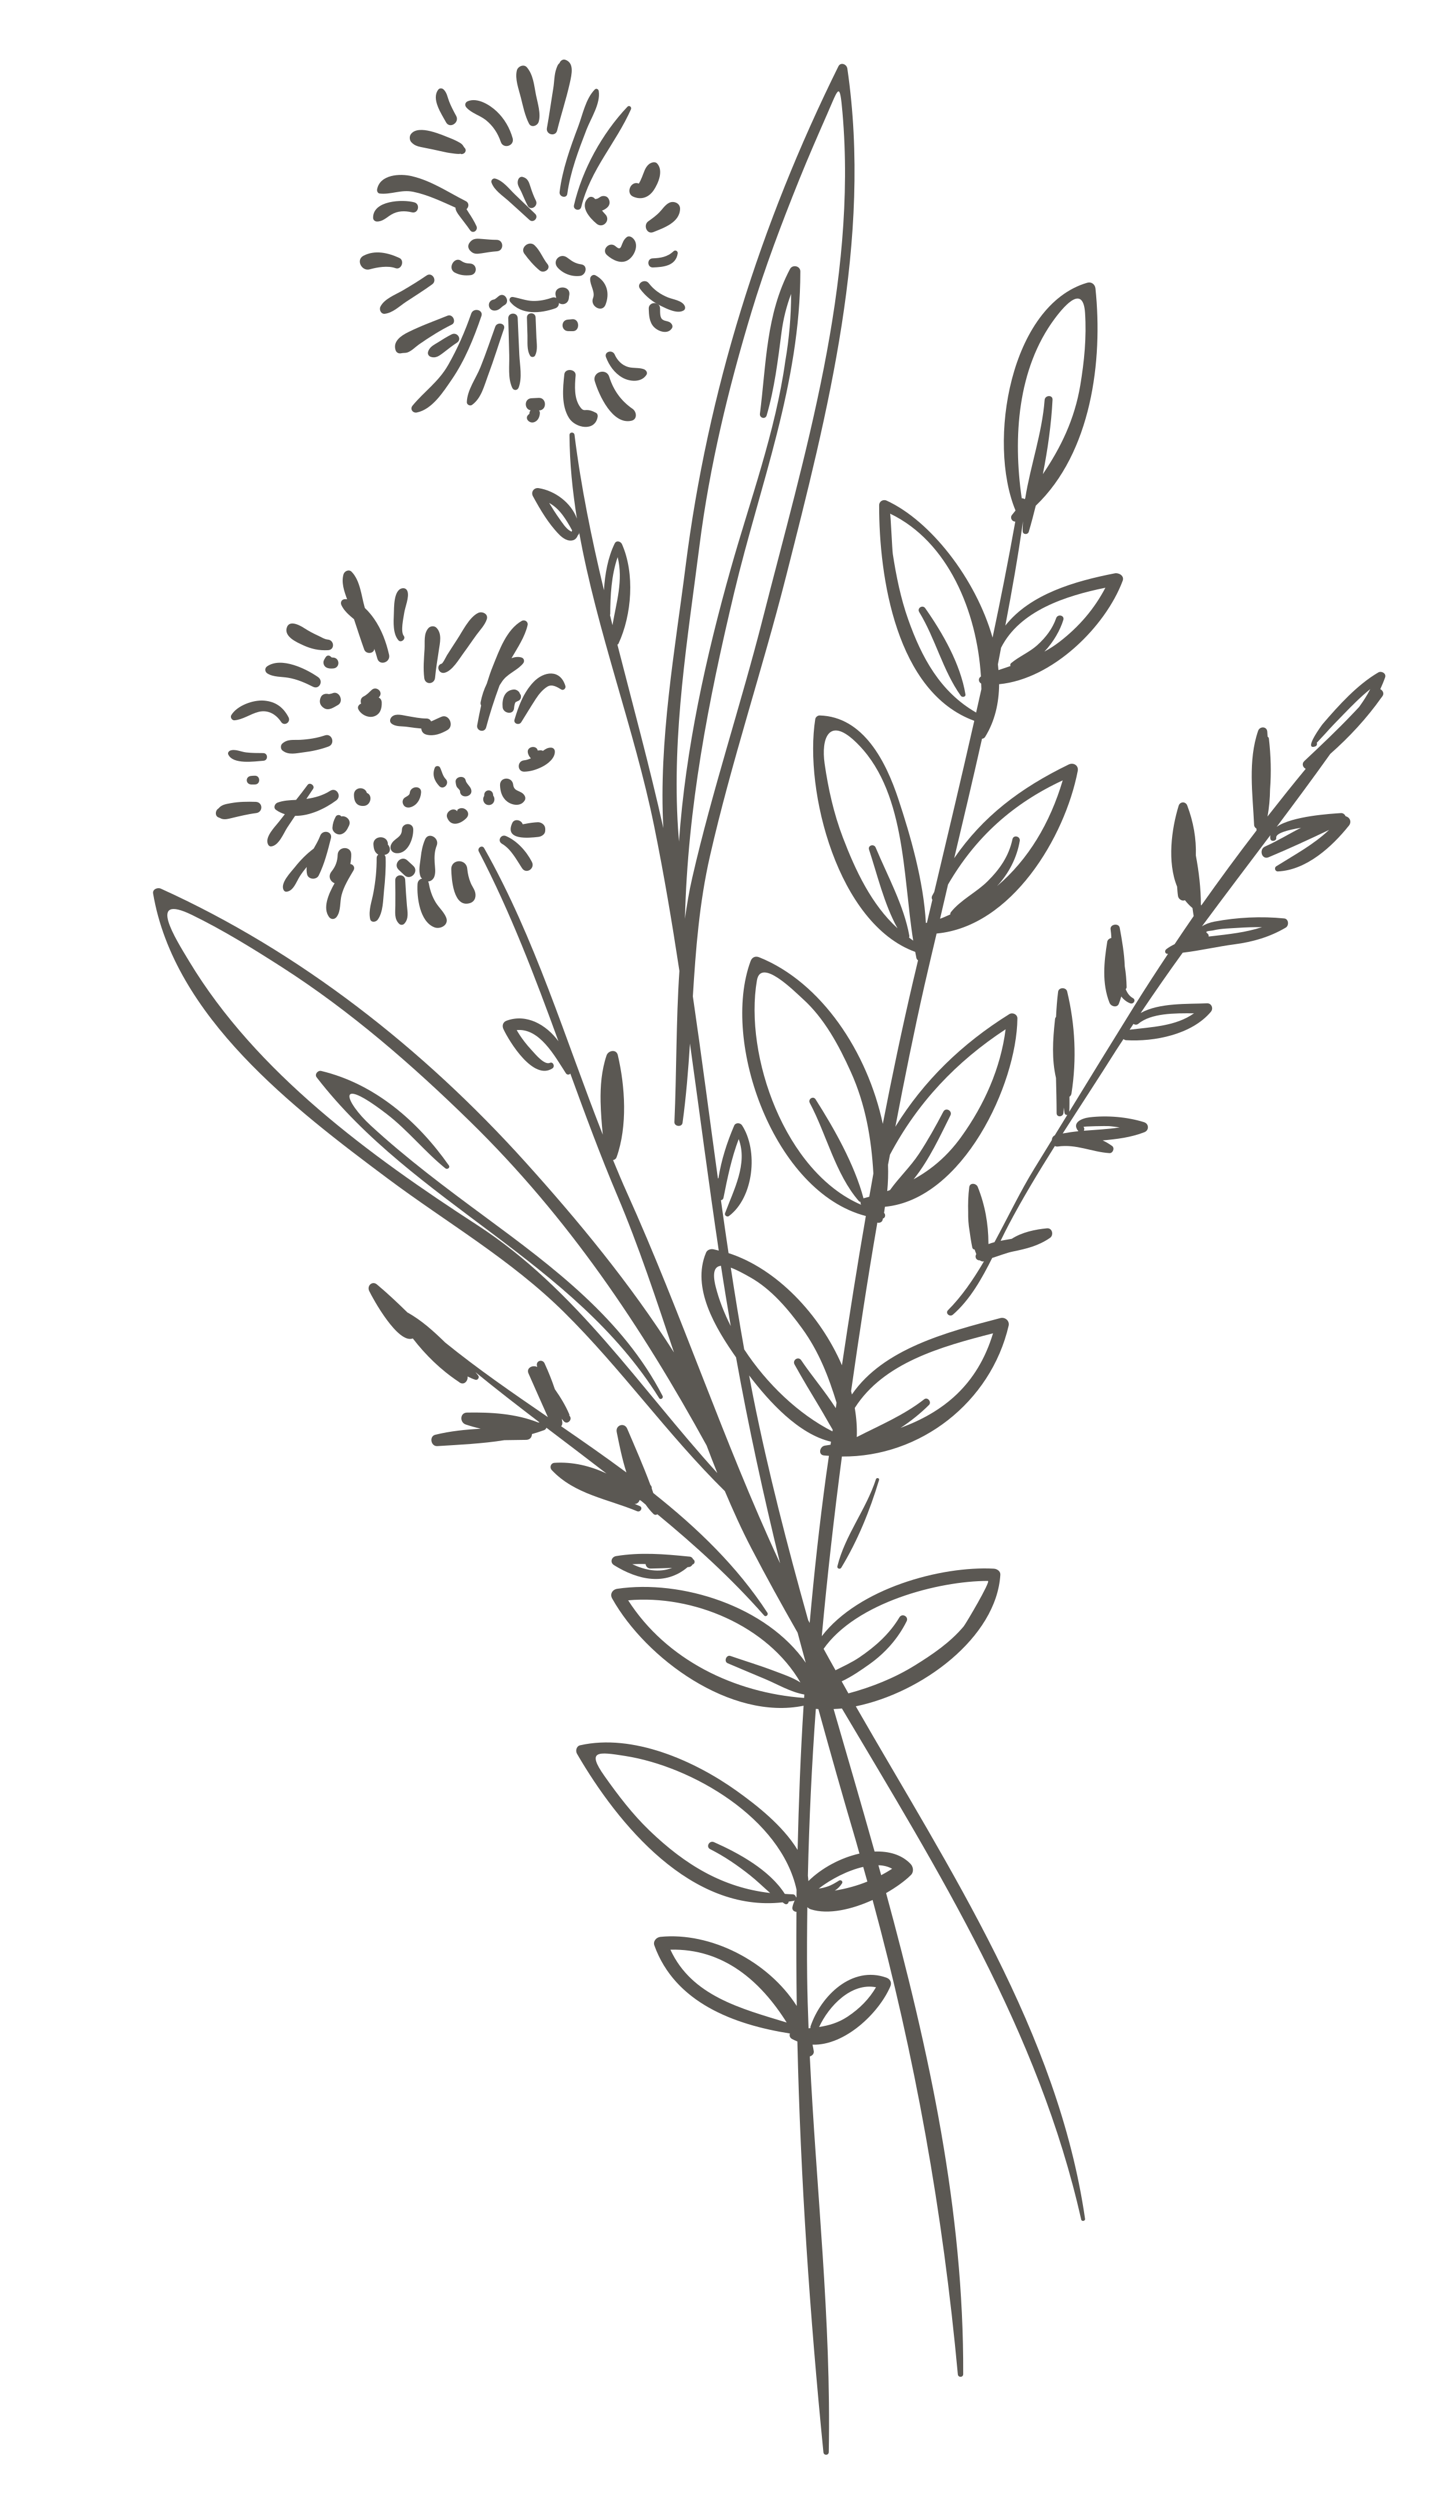 <svg width="132" height="228" viewBox="0 0 132 228" fill="none" xmlns="http://www.w3.org/2000/svg">
<path d="M37.608 13.056C37.819 13.243 38.054 13.344 38.396 13.409C39.107 13.547 39.815 13.697 40.521 13.856C40.844 13.931 41.168 13.977 41.496 14.015C41.633 14.031 41.762 14.04 41.9 14.04C41.93 14.039 41.954 14.02 41.983 14.013C42.022 14.026 42.047 14.055 42.097 14.055C42.429 14.047 42.624 13.7 42.357 13.454C42.283 13.383 42.241 13.188 41.973 13.033C41.701 12.873 41.43 12.741 41.136 12.626C40.323 12.309 38.217 11.328 37.502 12.206C37.297 12.456 37.362 12.867 37.594 13.036C37.603 13.044 37.598 13.048 37.608 13.056Z" fill="#5B5853"/>
<path d="M34.634 17.65C35.691 17.765 36.576 17.264 37.695 17.491C39.007 17.758 40.307 18.379 41.549 18.935C41.561 19.221 41.724 19.435 41.921 19.706C42.235 20.134 42.577 20.545 42.876 20.986C43.134 21.366 43.645 21.009 43.462 20.615C43.261 20.184 43.023 19.793 42.76 19.399C42.687 19.287 42.621 19.18 42.558 19.074C42.775 18.88 42.822 18.509 42.483 18.338C40.854 17.514 39.382 16.498 37.58 16.069C36.473 15.803 34.649 15.914 34.4 17.273C34.374 17.423 34.458 17.63 34.634 17.65Z" fill="#5B5853"/>
<path d="M34.39 20.202C34.91 20.205 35.252 19.843 35.671 19.585C36.257 19.222 36.922 19.208 37.573 19.364C38.162 19.509 38.372 18.608 37.79 18.451C36.731 18.166 34.007 18.27 34.036 19.871C34.04 20.063 34.205 20.202 34.39 20.202Z" fill="#5B5853"/>
<path d="M33.724 24.563C34.407 24.372 35.387 24.204 36.074 24.454C36.612 24.652 36.943 23.76 36.429 23.523C35.417 23.056 34.209 22.767 33.152 23.326C32.44 23.704 32.998 24.765 33.724 24.563Z" fill="#5B5853"/>
<path d="M38.909 25.126C38.201 25.613 37.468 26.062 36.725 26.496C36.056 26.883 35.058 27.249 34.702 27.968C34.565 28.245 34.758 28.66 35.105 28.616C35.836 28.527 36.43 27.932 37.031 27.532C37.83 27.002 38.646 26.5 39.423 25.933C39.918 25.577 39.422 24.774 38.909 25.126Z" fill="#5B5853"/>
<path d="M41.199 34.63C42.41 32.868 43.226 30.837 43.915 28.826C44.115 28.241 43.183 28.028 42.983 28.605C42.418 30.235 41.733 31.796 40.877 33.295C39.996 34.835 38.709 35.688 37.632 36.993C37.376 37.304 37.652 37.69 38.025 37.618C39.429 37.337 40.443 35.729 41.199 34.63Z" fill="#5B5853"/>
<path d="M43.063 36.924C43.911 36.313 44.16 35.2 44.516 34.251C45.044 32.845 45.483 31.404 45.975 29.985C46.149 29.485 45.353 29.31 45.177 29.796C44.732 31.031 44.318 32.273 43.827 33.49C43.413 34.518 42.625 35.553 42.584 36.672C42.575 36.903 42.877 37.06 43.063 36.924Z" fill="#5B5853"/>
<path d="M47.316 35.337C47.656 34.417 47.421 33.331 47.374 32.364C47.319 31.243 47.274 30.122 47.225 29.001C47.201 28.447 46.351 28.476 46.365 29.032C46.395 30.153 46.426 31.274 46.454 32.398C46.48 33.368 46.317 34.462 46.722 35.357C46.854 35.644 47.207 35.631 47.316 35.337Z" fill="#5B5853"/>
<path d="M48.818 32.416C49.065 31.915 48.957 31.346 48.934 30.802C48.909 30.182 48.883 29.562 48.859 28.942C48.838 28.433 48.052 28.46 48.067 28.97C48.084 29.514 48.1 30.053 48.117 30.596C48.136 31.201 48.041 31.895 48.354 32.433C48.453 32.604 48.73 32.593 48.818 32.416Z" fill="#5B5853"/>
<path d="M51.906 38.121C52.491 39.052 54.289 39.392 54.521 38.007C54.545 37.864 54.495 37.711 54.359 37.644C54.023 37.472 53.764 37.365 53.382 37.399C53.182 37.419 53.067 37.308 52.951 37.153C52.342 36.358 52.433 35.168 52.511 34.236C52.559 33.649 51.544 33.549 51.481 34.134C51.341 35.404 51.19 36.984 51.906 38.121Z" fill="#5B5853"/>
<path d="M57.605 38.37C58.16 38.245 58.084 37.544 57.707 37.286C56.652 36.556 55.965 35.6 55.575 34.359C55.308 33.515 54.002 33.923 54.26 34.775C54.645 36.052 55.886 38.77 57.605 38.37Z" fill="#5B5853"/>
<path d="M58.967 34.189C59.107 33.974 58.934 33.745 58.736 33.671C58.289 33.505 57.769 33.602 57.303 33.469C56.734 33.31 56.304 32.856 56.074 32.331C55.863 31.85 55.087 32.07 55.281 32.578C55.569 33.333 56.054 34.021 56.763 34.429C57.436 34.816 58.494 34.911 58.967 34.189Z" fill="#5B5853"/>
<path d="M60.935 27.125C60.245 26.847 59.646 26.428 59.191 25.835C58.823 25.356 58.022 25.851 58.389 26.344C58.904 27.028 59.526 27.527 60.294 27.901C60.839 28.165 61.794 28.654 62.36 28.314C62.516 28.22 62.529 28.038 62.456 27.889C62.216 27.401 61.405 27.313 60.935 27.125Z" fill="#5B5853"/>
<path d="M61.821 23.12C61.856 22.896 61.607 22.756 61.438 22.916C60.893 23.433 60.263 23.532 59.534 23.562C58.998 23.583 59.027 24.409 59.563 24.391C60.513 24.358 61.646 24.253 61.821 23.12Z" fill="#5B5853"/>
<path d="M59.139 20.181C58.657 20.523 58.993 21.407 59.596 21.167C60.554 20.784 62.012 20.284 62.038 19.044C62.049 18.51 61.432 18.28 61.017 18.508C60.658 18.703 60.425 19.081 60.143 19.373C59.851 19.673 59.48 19.938 59.139 20.181Z" fill="#5B5853"/>
<path d="M57.755 17.931C58.508 18.264 59.204 18 59.651 17.319C60.069 16.679 60.537 15.556 59.943 14.907C59.842 14.795 59.67 14.777 59.531 14.812C59.044 14.938 58.851 15.389 58.691 15.821C58.608 16.046 58.524 16.265 58.419 16.481C58.375 16.571 58.329 16.659 58.277 16.745C58.277 16.745 58.278 16.747 58.278 16.749C58.26 16.738 58.252 16.729 58.217 16.719C57.508 16.511 57.074 17.631 57.755 17.931Z" fill="#5B5853"/>
<path d="M53.025 18.874C53.863 15.461 56.169 13.086 57.559 9.967C57.65 9.763 57.4 9.561 57.236 9.735C54.936 12.165 53.112 15.457 52.359 18.719C52.261 19.148 52.919 19.303 53.025 18.874Z" fill="#5B5853"/>
<path d="M51.751 17.676C52.033 15.655 52.77 13.72 53.502 11.825C53.906 10.783 54.796 9.446 54.619 8.301C54.592 8.125 54.394 8.023 54.255 8.165C53.425 9.014 53.159 10.438 52.744 11.54C52.018 13.467 51.302 15.452 51.048 17.507C50.99 17.963 51.686 18.139 51.751 17.676Z" fill="#5B5853"/>
<path d="M51.026 5.782C51.028 5.77 51.038 5.76 51.042 5.747C51.036 5.751 51.022 5.758 51.017 5.761C51.024 5.762 51.03 5.767 51.026 5.782Z" fill="#5B5853"/>
<path d="M50.825 11.899C51.179 10.46 51.647 9.055 51.972 7.609C52.172 6.718 52.391 5.739 51.567 5.449C51.344 5.369 51.117 5.545 51.041 5.747C51.059 5.736 51.07 5.732 51.101 5.714C50.886 5.839 50.824 6.063 50.746 6.28C50.558 6.794 50.566 7.485 50.477 8.027C50.276 9.242 50.113 10.466 49.892 11.677C49.782 12.281 50.677 12.5 50.825 11.899Z" fill="#5B5853"/>
<path d="M48.255 11.271C48.464 11.678 49.019 11.482 49.135 11.125C49.37 10.397 49.033 9.368 48.892 8.651C48.717 7.77 48.654 6.834 48.066 6.141C47.786 5.811 47.242 6.052 47.151 6.42C46.961 7.185 47.305 8.085 47.51 8.884C47.712 9.683 47.878 10.534 48.255 11.271Z" fill="#5B5853"/>
<path d="M44.322 10.952C44.972 11.475 45.419 12.153 45.682 12.939C45.915 13.631 46.962 13.303 46.764 12.6C46.498 11.665 46.016 10.828 45.309 10.157C44.684 9.565 43.555 8.865 42.672 9.232C42.424 9.335 42.37 9.6 42.543 9.799C43.004 10.325 43.778 10.516 44.322 10.952Z" fill="#5B5853"/>
<path d="M41.613 10.568C41.38 10.14 41.154 9.715 40.975 9.261C40.817 8.86 40.782 8.457 40.456 8.149C40.331 8.032 40.096 8.021 39.986 8.167C39.322 9.022 40.262 10.368 40.688 11.153C41.025 11.773 41.949 11.186 41.613 10.568Z" fill="#5B5853"/>
<path d="M40.829 28.788C39.614 29.278 38.396 29.712 37.218 30.301C36.601 30.605 35.812 31.13 36.09 31.946C36.166 32.169 36.384 32.268 36.606 32.215C36.786 32.171 36.972 32.203 37.151 32.148C37.532 32.027 37.895 31.64 38.219 31.412C39.16 30.755 40.18 30.11 41.209 29.605C41.67 29.38 41.304 28.595 40.829 28.788Z" fill="#5B5853"/>
<path d="M40.398 32.202C40.828 31.884 41.228 31.541 41.681 31.253C42.179 30.933 41.71 30.239 41.201 30.491C40.779 30.703 40.385 30.946 39.988 31.202C39.585 31.459 39.172 31.621 39.044 32.11C38.993 32.311 39.128 32.495 39.317 32.55C39.751 32.681 40.05 32.464 40.398 32.202Z" fill="#5B5853"/>
<path d="M59.18 28.16C59.199 28.723 59.227 29.363 59.633 29.8C60.042 30.24 60.926 30.535 61.303 29.924C61.366 29.824 61.353 29.683 61.292 29.587C61.064 29.213 60.709 29.362 60.414 29.122C60.174 28.93 60.225 28.394 60.215 28.125C60.189 27.456 59.155 27.491 59.18 28.16Z" fill="#5B5853"/>
<path d="M48.297 20.055C48.661 20.386 49.172 19.837 48.816 19.497C48.195 18.903 47.57 18.312 46.953 17.712C46.437 17.213 45.885 16.472 45.171 16.285C44.965 16.232 44.766 16.444 44.835 16.646C45.071 17.343 45.85 17.842 46.386 18.322C47.026 18.895 47.661 19.476 48.297 20.055Z" fill="#5B5853"/>
<path d="M48.139 18.761C48.413 19.263 49.136 18.79 48.882 18.29C48.678 17.887 48.529 17.474 48.392 17.043C48.25 16.603 48.155 16.266 47.684 16.136C47.489 16.083 47.326 16.218 47.267 16.393C47.118 16.825 47.379 17.1 47.554 17.486C47.75 17.912 47.915 18.347 48.139 18.761Z" fill="#5B5853"/>
<path d="M42.849 22.114C42.664 22.355 42.675 22.616 42.875 22.846C43.184 23.193 43.48 23.166 43.912 23.104C44.388 23.03 44.847 22.948 45.329 22.918C46.002 22.869 45.967 21.869 45.292 21.872C44.872 21.873 44.475 21.832 44.057 21.799C43.57 21.761 43.178 21.684 42.849 22.114Z" fill="#5B5853"/>
<path d="M41.494 24.861C41.953 25.1 42.395 25.147 42.905 25.097C43.591 25.032 43.553 24.057 42.867 24.032C42.551 24.022 42.333 23.971 42.071 23.787C41.442 23.345 40.783 24.489 41.494 24.861Z" fill="#5B5853"/>
<path d="M47.835 23.141C48.237 23.689 48.708 24.241 49.236 24.671C49.62 24.98 50.293 24.515 49.943 24.082C49.51 23.543 49.277 22.852 48.768 22.37C48.272 21.899 47.418 22.573 47.835 23.141Z" fill="#5B5853"/>
<path d="M46.8 27.086C46.519 27.036 46.383 27.342 46.556 27.546C47.568 28.747 49.305 28.594 50.654 28.118C50.898 28.031 50.994 27.831 50.987 27.63C51.317 27.873 51.851 27.711 51.897 27.165C51.903 27.095 51.909 27.028 51.924 26.959C52.148 25.93 50.406 25.993 50.702 27.004C50.718 27.059 50.727 27.119 50.737 27.177C50.631 27.114 50.501 27.094 50.348 27.148C49.777 27.347 49.223 27.458 48.617 27.446C48.011 27.436 47.395 27.191 46.8 27.086Z" fill="#5B5853"/>
<path d="M45.619 26.928C45.463 26.994 45.199 27.293 45.068 27.311C44.332 27.421 44.505 28.448 45.241 28.313C45.602 28.247 45.736 27.975 46.032 27.817C46.521 27.555 46.136 26.713 45.619 26.928Z" fill="#5B5853"/>
<path d="M51.845 30.198C51.973 30.199 52.102 30.199 52.231 30.202C52.936 30.232 52.894 29.033 52.192 29.111C52.063 29.128 51.935 29.135 51.806 29.145C51.128 29.195 51.163 30.195 51.845 30.198Z" fill="#5B5853"/>
<path d="M49.139 36.285C48.921 36.297 48.702 36.306 48.484 36.318C47.805 36.35 47.803 37.309 48.401 37.422C48.336 37.5 48.29 37.594 48.294 37.724C48.295 37.742 48.239 37.781 48.194 37.825C47.844 38.154 48.26 38.591 48.635 38.523C49.036 38.452 49.229 38.066 49.249 37.69C49.257 37.579 49.221 37.499 49.172 37.431C49.175 37.43 49.177 37.429 49.18 37.43C49.917 37.411 49.876 36.249 49.139 36.285Z" fill="#5B5853"/>
<path d="M55.237 27.791C55.646 26.731 55.37 25.689 54.34 25.116C54.1 24.981 53.846 25.178 53.836 25.427C53.816 26.019 54.323 26.625 54.1 27.178C53.792 27.948 54.939 28.561 55.237 27.791Z" fill="#5B5853"/>
<path d="M53.022 24.108C52.462 24.032 52.182 23.819 51.742 23.492C51.095 23.009 50.323 23.807 50.881 24.416C51.392 24.972 52.165 25.253 52.917 25.161C53.473 25.09 53.656 24.197 53.022 24.108Z" fill="#5B5853"/>
<path d="M57.312 23.705C57.925 23.31 58.36 22.202 57.671 21.669C57.535 21.565 57.33 21.507 57.178 21.623C56.885 21.848 56.808 22.126 56.672 22.458C56.541 22.779 56.37 22.639 56.141 22.448C55.589 21.983 54.827 22.787 55.374 23.269C55.876 23.712 56.657 24.127 57.312 23.705Z" fill="#5B5853"/>
<path d="M55.026 17.875C54.727 17.886 54.621 18.14 54.339 18.146C54.318 18.147 54.306 18.155 54.288 18.158C54.255 18.125 54.235 18.079 54.194 18.051C54.017 17.919 53.809 17.905 53.642 18.07C52.854 18.843 53.81 19.892 54.42 20.401C55.002 20.888 55.741 20.093 55.22 19.546C55.116 19.435 55.012 19.324 54.92 19.206C55.34 19.047 55.726 18.74 55.577 18.267C55.492 18.004 55.309 17.866 55.026 17.875Z" fill="#5B5853"/>
<path d="M32.294 56.472C32.598 57.395 32.898 58.319 33.225 59.235C33.386 59.687 34.121 59.632 34.146 59.166C34.246 59.456 34.339 59.752 34.42 60.05C34.612 60.755 35.651 60.412 35.493 59.712C35.228 58.546 34.818 57.437 34.137 56.446C33.909 56.117 33.617 55.756 33.281 55.444C33.276 55.419 33.267 55.397 33.262 55.372C32.964 54.322 32.858 52.959 32.086 52.153C31.838 51.891 31.423 52.07 31.334 52.381C31.123 53.121 31.391 53.908 31.665 54.652C31.589 54.647 31.513 54.637 31.436 54.644C31.145 54.671 31.03 54.944 31.147 55.191C31.386 55.704 31.838 56.092 32.294 56.472Z" fill="#5B5853"/>
<path d="M27.626 58.829C28.392 59.184 29.095 59.338 29.93 59.294C30.566 59.257 30.504 58.37 29.895 58.325C29.61 58.305 29.248 58.071 28.989 57.956C28.564 57.764 28.159 57.543 27.766 57.291C27.354 57.025 26.379 56.484 26.155 57.258C25.919 58.075 27.076 58.573 27.626 58.829Z" fill="#5B5853"/>
<path d="M26.315 61.812C27.096 61.944 27.843 62.27 28.545 62.626C29.132 62.926 29.531 62.107 29.017 61.749C27.913 60.98 25.657 59.881 24.369 60.766C24.126 60.933 24.151 61.264 24.391 61.417C24.945 61.763 25.684 61.702 26.315 61.812Z" fill="#5B5853"/>
<path d="M21.396 65.689C22.17 65.62 22.831 65.114 23.591 64.919C24.452 64.707 25.178 65.135 25.643 65.836C25.932 66.271 26.559 65.86 26.319 65.407C25.834 64.484 25.133 63.984 24.097 63.893C23.099 63.806 21.62 64.347 21.101 65.214C20.978 65.417 21.157 65.711 21.396 65.689Z" fill="#5B5853"/>
<path d="M24.028 69.379C24.482 69.349 24.457 68.675 24.003 68.678C23.485 68.677 22.969 68.676 22.453 68.617C21.996 68.566 21.441 68.281 21 68.45C20.873 68.5 20.754 68.653 20.819 68.799C21.248 69.745 23.197 69.437 24.028 69.379Z" fill="#5B5853"/>
<path d="M22.871 70.766C22.373 70.843 22.396 71.499 22.898 71.542C23.023 71.551 23.148 71.544 23.272 71.541C23.788 71.522 23.76 70.72 23.243 70.742C23.119 70.745 22.994 70.746 22.871 70.766Z" fill="#5B5853"/>
<path d="M24.489 77.07C24.538 77.145 24.63 77.2 24.721 77.193C25.439 77.133 25.871 75.981 26.206 75.469C26.441 75.113 26.681 74.76 26.919 74.402C28.252 74.424 29.669 73.736 30.675 72.994C31.206 72.603 30.691 71.758 30.122 72.12C29.457 72.543 28.722 72.749 27.949 72.859C28.153 72.556 28.356 72.249 28.56 71.945C28.758 71.65 28.265 71.296 28.056 71.584C27.719 72.047 27.363 72.498 27.009 72.947C26.431 72.974 25.849 72.998 25.312 73.198C25.068 73.29 24.915 73.663 25.165 73.848C25.423 74.04 25.699 74.16 25.983 74.254C25.806 74.481 25.626 74.701 25.453 74.93C25.09 75.402 24.055 76.398 24.489 77.07Z" fill="#5B5853"/>
<path d="M28.015 79.736C28.13 80.224 28.865 80.268 29.078 79.835C29.609 78.758 29.892 77.612 30.187 76.453C30.351 75.805 29.427 75.63 29.208 76.218C29.055 76.625 28.832 77.007 28.614 77.388C27.968 77.874 27.408 78.439 26.906 79.073C26.529 79.55 25.579 80.496 25.854 81.132C25.9 81.242 25.99 81.325 26.119 81.319C26.761 81.288 27.037 80.408 27.339 79.932C27.532 79.626 27.753 79.34 27.979 79.062C27.959 79.278 27.961 79.5 28.015 79.736Z" fill="#5B5853"/>
<path d="M30.016 83.625C30.214 83.891 30.541 83.856 30.725 83.599C31.111 83.057 30.992 82.27 31.158 81.631C31.369 80.818 31.829 80.092 32.249 79.374C32.419 79.085 32.209 78.836 31.957 78.791C32.01 78.502 32.047 78.21 32.043 77.922C32.033 77.114 30.821 77.169 30.802 77.965C30.79 78.531 30.607 79.023 30.253 79.464C29.885 79.922 30.137 80.393 30.521 80.55C29.917 81.609 29.436 82.836 30.016 83.625Z" fill="#5B5853"/>
<path d="M35.378 77.016C35.379 77 35.384 76.993 35.384 76.971C35.369 76.119 34.012 76.167 34.066 77.016C34.089 77.395 34.159 77.737 34.51 77.94C34.421 78.007 34.357 78.112 34.359 78.258C34.368 79.324 34.257 80.366 34.063 81.415C33.918 82.205 33.599 83.004 33.764 83.802C33.838 84.168 34.297 84.102 34.463 83.866C34.961 83.164 34.939 82.091 35.028 81.256C35.133 80.248 35.21 79.24 35.179 78.231C35.176 78.113 35.131 78.032 35.072 77.97C35.11 77.955 35.154 77.956 35.189 77.932L35.189 77.935C35.654 77.793 35.653 77.299 35.378 77.016Z" fill="#5B5853"/>
<path d="M36.882 84.238C37.317 83.775 37.17 83.148 37.118 82.553C37.053 81.787 37.005 81.02 36.964 80.251C36.932 79.666 36.047 79.696 36.056 80.282C36.068 81.052 36.075 81.821 36.065 82.591C36.056 83.189 35.953 83.825 36.419 84.256C36.551 84.376 36.76 84.367 36.882 84.238Z" fill="#5B5853"/>
<path d="M39.616 84.565C40.16 84.782 40.98 84.359 40.699 83.67C40.484 83.15 40.053 82.788 39.755 82.311C39.435 81.794 39.227 81.189 39.125 80.591C39.112 80.516 39.086 80.449 39.054 80.389C39.298 80.367 39.535 80.213 39.631 79.914C39.76 79.516 39.676 79.079 39.65 78.669C39.618 78.139 39.636 77.619 39.837 77.117C40.119 76.41 39.087 75.829 38.778 76.549C38.553 77.071 38.447 77.594 38.386 78.159C38.327 78.741 38.141 79.391 38.369 79.958C38.399 80.035 38.458 80.071 38.504 80.127C38.294 80.163 38.106 80.327 38.088 80.63C38.02 81.84 38.288 84.04 39.616 84.565Z" fill="#5B5853"/>
<path d="M42.878 82.358C43.369 82.202 43.469 81.686 43.308 81.256C43.213 81 43.042 80.778 42.939 80.525C42.764 80.097 42.667 79.678 42.622 79.216C42.534 78.289 41.152 78.324 41.167 79.269C41.182 80.147 41.356 82.836 42.878 82.358Z" fill="#5B5853"/>
<path d="M45.785 76.944C46.615 77.426 47.108 78.396 47.621 79.175C48.004 79.757 48.833 79.207 48.522 78.603C48.021 77.633 47.177 76.686 46.161 76.246C45.697 76.044 45.34 76.683 45.785 76.944Z" fill="#5B5853"/>
<path d="M40.663 71.052C40.371 70.747 40.321 70.354 40.138 69.988C40.05 69.815 39.739 69.822 39.666 70.005C39.407 70.649 39.614 71.197 40.07 71.689C40.453 72.097 41.052 71.456 40.663 71.052Z" fill="#5B5853"/>
<path d="M38.414 72.274C38.463 71.603 37.441 71.66 37.38 72.31C37.35 72.618 36.925 72.636 36.791 72.884C36.694 73.066 36.714 73.236 36.809 73.407C36.927 73.621 37.187 73.677 37.404 73.627C38.029 73.476 38.37 72.88 38.414 72.274Z" fill="#5B5853"/>
<path d="M31.138 74.459C31.012 74.273 30.728 74.284 30.62 74.483C30.447 74.805 30.348 75.117 30.326 75.479C30.303 75.887 30.792 76.206 31.16 76.068C31.526 75.936 31.677 75.639 31.834 75.303C32.078 74.79 31.551 74.348 31.138 74.459Z" fill="#5B5853"/>
<path d="M19.919 74.54C19.979 74.565 20.036 74.586 20.096 74.61L19.994 74.536C20.076 74.612 20.171 74.662 20.281 74.686C20.552 74.751 20.823 74.677 21.085 74.615C21.829 74.439 22.603 74.246 23.363 74.152C24.016 74.07 23.994 73.147 23.326 73.126C22.553 73.102 21.816 73.108 21.052 73.246C20.617 73.323 20.202 73.39 19.95 73.71C19.898 73.748 19.845 73.786 19.802 73.837C19.641 74.039 19.631 74.427 19.919 74.54Z" fill="#5B5853"/>
<path d="M27.696 68.609C28.471 68.517 29.234 68.349 29.965 68.081C30.605 67.846 30.301 66.848 29.645 67.064C28.904 67.31 28.166 67.427 27.387 67.47C26.765 67.504 26.228 67.376 25.745 67.818C25.576 67.972 25.587 68.305 25.768 68.445C26.329 68.893 27.023 68.689 27.696 68.609Z" fill="#5B5853"/>
<path d="M30.327 63.223C30.244 63.261 30.075 63.281 30.005 63.302C29.718 63.221 29.387 63.288 29.255 63.601C29.088 64.002 29.189 64.344 29.559 64.578C29.995 64.851 30.46 64.498 30.825 64.296C31.407 63.971 30.948 62.947 30.327 63.223Z" fill="#5B5853"/>
<path d="M32.287 72.489C32.287 73.087 32.521 73.554 33.212 73.495C33.828 73.443 34.024 72.522 33.47 72.313C33.286 71.681 32.286 71.752 32.287 72.489Z" fill="#5B5853"/>
<path d="M37.703 78.964C37.521 78.799 37.339 78.63 37.158 78.463C36.608 77.95 35.821 78.795 36.364 79.315C36.541 79.486 36.723 79.654 36.903 79.824C37.453 80.343 38.258 79.478 37.703 78.964Z" fill="#5B5853"/>
<path d="M32.676 64.652C32.887 65.144 33.573 65.509 34.114 65.332C34.694 65.142 34.842 64.616 34.823 64.058C34.815 63.826 34.695 63.681 34.54 63.608C34.553 63.592 34.57 63.581 34.584 63.566C35.004 63.12 34.335 62.515 33.898 62.926C33.695 63.117 33.432 63.391 33.176 63.51C32.901 63.64 32.861 63.924 32.939 64.177C32.933 64.18 32.929 64.177 32.922 64.179C32.745 64.243 32.592 64.458 32.676 64.652Z" fill="#5B5853"/>
<path d="M30.258 59.965C30.26 59.958 30.241 59.944 30.142 59.919C30.364 59.982 30.267 59.981 30.143 59.859C30.04 59.758 29.851 59.76 29.757 59.874C29.673 59.97 29.628 60.067 29.566 60.175C29.43 60.416 29.528 60.752 29.777 60.875C29.982 60.978 30.181 60.976 30.405 60.959C31.047 60.906 31.012 59.978 30.369 59.964C30.3 59.961 30.276 59.962 30.258 59.965Z" fill="#5B5853"/>
<path d="M37.165 53.911C37.086 53.695 36.894 53.611 36.677 53.654C35.894 53.815 35.952 55.426 35.927 56.002C35.896 56.727 35.832 57.796 36.345 58.389C36.582 58.662 37.051 58.271 36.832 57.987C36.518 57.583 36.807 56.37 36.87 55.914C36.945 55.373 37.362 54.44 37.165 53.911Z" fill="#5B5853"/>
<path d="M39.082 57.281C38.625 57.795 38.772 58.552 38.73 59.204C38.674 60.079 38.592 60.962 38.703 61.836C38.782 62.479 39.63 62.429 39.689 61.8C39.765 60.974 39.907 60.155 40.027 59.333C40.129 58.627 40.35 57.816 39.821 57.255C39.63 57.05 39.264 57.08 39.082 57.281Z" fill="#5B5853"/>
<path d="M47.471 63.751C47.546 63.631 47.549 63.412 47.455 63.299L47.437 63.293C47.386 63.05 47.092 62.853 46.851 62.88C46.003 62.966 45.784 63.76 45.852 64.502C45.903 65.062 46.828 65.227 46.892 64.605C46.9 64.48 46.919 64.356 46.95 64.234C46.998 63.99 47.152 64.022 46.892 64.06C47.019 64.042 47.117 64.005 47.202 63.946C47.308 63.914 47.401 63.861 47.471 63.751Z" fill="#5B5853"/>
<path d="M44.408 56.471C44.568 55.981 43.979 55.714 43.608 55.901C42.786 56.313 42.197 57.569 41.704 58.309C41.39 58.782 41.09 59.264 40.783 59.741C40.69 59.888 40.409 60.492 40.285 60.525C39.739 60.674 40.005 61.478 40.545 61.356C41.263 61.193 41.887 60.089 42.283 59.558C42.693 59.008 43.071 58.435 43.477 57.883C43.806 57.437 44.234 57.002 44.408 56.471Z" fill="#5B5853"/>
<path d="M45.944 61.963C46.453 61.368 47.247 61.087 47.723 60.496C47.879 60.302 47.807 60.025 47.56 59.957C47.258 59.872 46.955 59.917 46.66 60.025C47.233 59.039 47.885 58.073 48.129 57.01C48.201 56.695 47.86 56.472 47.591 56.626C46.193 57.425 45.548 59.306 44.97 60.726C44.754 61.256 44.575 61.798 44.407 62.345C44.145 62.883 43.956 63.456 43.844 64.038C43.822 64.156 43.846 64.255 43.891 64.338C43.76 64.934 43.638 65.537 43.531 66.14C43.436 66.672 44.21 66.861 44.348 66.334C44.691 65.035 45.108 63.764 45.571 62.505C45.695 62.325 45.798 62.133 45.944 61.963Z" fill="#5B5853"/>
<path d="M50.614 68.506C50.6 68.314 50.453 68.187 50.265 68.181C49.968 68.175 49.748 68.311 49.532 68.476C49.451 68.442 49.37 68.415 49.283 68.424C49.232 68.429 49.184 68.434 49.133 68.439C48.973 68.452 48.946 68.451 49.052 68.438C48.941 67.927 48.081 68.075 48.146 68.593C48.175 68.828 48.289 69.008 48.431 69.159C48.234 69.242 48.032 69.315 47.803 69.339C47.145 69.407 47.165 70.395 47.838 70.373C48.417 70.354 48.929 70.192 49.445 69.935C49.968 69.678 50.656 69.135 50.614 68.506Z" fill="#5B5853"/>
<path d="M35.715 65.986C36.104 66.3 36.669 66.211 37.15 66.285C37.577 66.349 38.005 66.406 38.433 66.441C38.454 66.697 38.583 66.921 38.929 67.004C39.586 67.16 40.253 66.905 40.817 66.577C41.465 66.2 40.962 65.064 40.259 65.371C40.014 65.476 39.774 65.587 39.535 65.699C39.465 65.731 39.397 65.759 39.328 65.789C39.257 65.641 39.119 65.526 38.909 65.526C38.326 65.525 37.754 65.4 37.181 65.304C36.747 65.235 36.143 65.037 35.775 65.34C35.587 65.496 35.488 65.804 35.715 65.986Z" fill="#5B5853"/>
<path d="M41.962 72.15C41.967 72.905 43.217 72.701 42.974 71.975C42.872 71.673 42.533 71.453 42.481 71.172C42.384 70.655 41.489 70.806 41.564 71.328C41.587 71.489 41.603 71.679 41.706 71.81C41.768 71.89 41.961 72.044 41.962 72.15Z" fill="#5B5853"/>
<path d="M42.544 74.609C43.055 74.083 42.259 73.389 41.729 73.848C41.723 73.894 41.717 73.937 41.71 73.983C41.346 73.549 40.599 74.057 40.792 74.563C41.131 75.448 42.023 75.144 42.544 74.609Z" fill="#5B5853"/>
<path d="M35.678 77.024C35.504 77.412 35.75 77.783 36.168 77.81C37.217 77.873 37.718 76.483 37.698 75.638C37.683 74.966 36.678 75.01 36.663 75.673C36.647 76.42 35.944 76.424 35.678 77.024Z" fill="#5B5853"/>
<path d="M44.172 72.488C44.171 72.522 44.169 72.557 44.167 72.592C43.949 72.913 44.152 73.432 44.61 73.417C45.068 73.401 45.233 72.869 44.994 72.564C44.988 72.529 44.985 72.494 44.981 72.459C44.926 71.937 44.191 71.963 44.172 72.488Z" fill="#5B5853"/>
<path d="M49.732 75.809C49.748 75.681 49.747 75.581 49.72 75.452C49.657 75.168 49.335 74.973 49.057 74.984C48.686 75.002 48.315 75.051 47.951 75.125C47.861 75.143 47.772 75.159 47.68 75.173C47.578 74.783 46.929 74.617 46.728 75.058C45.997 76.651 48.211 76.425 49.104 76.323C49.377 76.292 49.693 76.118 49.732 75.809Z" fill="#5B5853"/>
<path d="M46.815 71.56C46.73 70.8 45.592 70.821 45.614 71.605C45.631 72.174 45.791 72.729 46.258 73.092C46.731 73.456 47.528 73.574 47.873 72.983C47.949 72.853 47.933 72.689 47.859 72.564C47.549 72.037 46.892 72.258 46.815 71.56Z" fill="#5B5853"/>
<path d="M51.578 62.561C51.108 61.002 49.612 61.204 48.665 62.201C47.753 63.163 47.302 64.398 46.934 65.628C46.822 66.008 47.36 66.168 47.551 65.861C47.954 65.219 48.431 64.422 48.882 63.731C49.157 63.309 49.491 62.899 49.919 62.627C50.349 62.355 50.823 62.649 51.194 62.876C51.401 63.007 51.642 62.776 51.578 62.561Z" fill="#5B5853"/>
<path d="M44.243 110.964C40.652 108.314 37.091 105.658 33.807 102.631C31.456 100.462 30.525 97.939 35.274 101.591C37.208 103.076 38.73 105.014 40.627 106.548C40.804 106.691 41.092 106.487 40.947 106.282C38.096 102.232 34.175 98.834 29.302 97.667C28.994 97.595 28.673 97.97 28.886 98.249C37.775 109.768 52.299 114.948 60.124 127.496C60.253 127.7 60.546 127.508 60.439 127.296C56.824 120.289 50.455 115.549 44.243 110.964Z" fill="#5B5853"/>
<path d="M83.853 55.818C85.333 58.238 86.008 61.16 87.648 63.455C87.768 63.623 88.113 63.569 88.072 63.325C87.608 60.543 86.004 57.753 84.406 55.469C84.166 55.124 83.632 55.455 83.853 55.818Z" fill="#5B5853"/>
<path d="M91.254 143.612C91.275 143.279 90.947 143.074 90.658 143.056C85.824 142.802 78.322 144.854 74.965 149.215C75.466 143.749 76.084 138.285 76.802 132.828C83.947 132.897 90.383 127.886 92.01 120.904C92.115 120.452 91.689 120.093 91.259 120.203C86.411 121.47 80.57 122.996 77.712 127.171C77.685 127.069 77.667 126.969 77.639 126.868C78.371 121.737 79.15 116.609 80.035 111.497C80.228 111.545 80.457 111.477 80.517 111.244C80.526 111.204 80.531 111.165 80.541 111.125C80.765 111.068 80.811 110.764 80.645 110.606C80.684 110.426 80.693 110.235 80.727 110.053C87.814 109.393 92.748 98.925 92.811 92.877C92.816 92.504 92.369 92.299 92.069 92.487C87.749 95.181 84.278 98.551 81.678 102.753C82.501 98.45 83.362 94.156 84.327 89.889C84.686 88.301 85.069 86.719 85.44 85.134C92.271 84.506 97.151 76.357 98.315 70.303C98.412 69.802 97.918 69.511 97.493 69.718C93.018 71.89 89.646 74.484 87.045 78.263C87.906 74.636 88.766 71.009 89.582 67.371C89.69 67.359 89.795 67.318 89.867 67.202C90.746 65.78 91.13 64.136 91.143 62.397C96.006 61.937 100.841 57.172 102.416 52.96C102.585 52.508 102.061 52.214 101.694 52.286C98.054 52.995 93.982 54.169 91.709 57.052C92.311 53.893 92.874 50.725 93.321 47.533C93.308 47.836 93.284 48.136 93.291 48.437C93.297 48.768 93.761 48.791 93.849 48.492C94.079 47.718 94.286 46.92 94.487 46.118C99.557 41.275 100.627 32.906 99.93 26.305C99.892 25.935 99.565 25.675 99.192 25.782C92.163 27.82 90.045 40.304 92.639 46.558C92.532 46.69 92.429 46.823 92.319 46.958C92.105 47.219 92.327 47.588 92.618 47.563C91.984 51.104 91.288 54.631 90.545 58.146C89.016 52.783 84.883 47.491 80.885 45.657C80.56 45.507 80.197 45.718 80.198 46.084C80.186 52.629 81.746 63.138 88.877 65.735C87.697 70.945 86.46 76.144 85.225 81.342C85.163 81.464 85.094 81.575 85.033 81.696C84.967 81.835 84.991 81.96 85.053 82.06C84.888 82.757 84.724 83.452 84.558 84.151C84.526 84.159 84.494 84.168 84.462 84.175C84.251 80.344 83.05 76.189 81.948 72.863C80.833 69.499 78.79 65.359 74.771 65.246C74.594 65.243 74.4 65.396 74.372 65.573C73.333 72.141 76.432 84.247 83.489 86.809C83.526 86.994 83.558 87.185 83.597 87.369C83.618 87.461 83.676 87.531 83.747 87.577C83.586 88.263 83.42 88.949 83.259 89.636C82.266 93.9 81.367 98.191 80.532 102.494C79.147 95.962 74.942 89.582 69.253 87.299C68.903 87.159 68.602 87.299 68.472 87.649C65.735 95.053 70.621 108.738 78.985 110.895C78.197 115.421 77.485 119.961 76.805 124.506C74.807 119.883 70.846 115.69 66.46 114.28C66.218 112.674 65.991 111.064 65.766 109.453C65.872 109.436 65.968 109.381 65.998 109.238C66.366 107.395 66.728 105.62 67.386 103.88C68.229 106.132 66.929 108.521 66.138 110.648C66.066 110.842 66.335 111.02 66.492 110.901C68.76 109.206 69.186 104.929 67.692 102.625C67.533 102.382 67.102 102.355 66.974 102.651C66.316 104.18 65.8 105.795 65.539 107.446C65.521 107.456 65.504 107.46 65.49 107.473C64.727 101.935 64.013 96.395 63.205 90.862C63.466 86.591 63.795 82.333 64.758 78.1C66.704 69.55 69.527 61.134 71.691 52.623C75.51 37.591 79.573 21.845 77.297 6.247C77.238 5.851 76.687 5.633 76.478 6.056C69.344 20.464 64.55 35.71 62.536 51.679C61.592 59.154 60.071 67.567 60.513 75.52C59.265 69.919 57.745 64.363 56.321 58.788C56.357 58.76 56.4 58.741 56.422 58.696C57.644 56.066 57.919 52.295 56.741 49.631C56.624 49.364 56.225 49.254 56.072 49.566C55.45 50.852 55.187 52.347 55.094 53.828C53.975 49.139 53.003 44.426 52.409 39.66C52.374 39.371 51.949 39.375 51.951 39.677C51.964 42.211 52.222 44.752 52.628 47.294C52.102 45.848 50.634 44.755 49.144 44.517C48.711 44.45 48.405 44.864 48.616 45.255C49.286 46.484 50.016 47.73 50.998 48.738C51.325 49.075 51.809 49.417 52.297 49.261C52.515 49.191 52.639 49.008 52.722 48.797C52.781 48.751 52.83 48.69 52.834 48.612C52.835 48.584 52.829 48.559 52.829 48.53C54.444 57.542 57.881 66.544 59.665 75.299C60.561 79.695 61.303 84.114 61.978 88.544C61.666 93.137 61.725 97.783 61.522 102.324C61.504 102.744 62.207 102.818 62.264 102.398C62.595 99.986 62.785 97.573 62.94 95.162C63.817 101.458 64.633 107.763 65.567 114.049C65.403 114.013 65.239 113.958 65.074 113.928C64.83 113.882 64.519 113.973 64.412 114.225C63.043 117.452 65.28 121.127 67.144 123.788C68.278 130.101 69.645 136.354 71.162 142.57C71.139 142.52 71.114 142.469 71.091 142.419C65.977 131.393 62.184 119.834 57.193 108.767C56.748 107.784 56.338 106.792 55.925 105.797C56.062 105.765 56.192 105.691 56.247 105.535C57.253 102.711 57.033 99.088 56.356 96.213C56.223 95.652 55.485 95.797 55.332 96.248C54.873 97.613 54.761 99.038 54.788 100.471C54.789 100.473 54.786 100.473 54.786 100.476C54.787 100.484 54.788 100.491 54.789 100.499C54.81 101.495 54.893 102.495 54.987 103.476C51.529 94.691 48.848 85.63 44.165 77.346C43.981 77.019 43.508 77.329 43.677 77.654C46.582 83.223 48.796 89.076 50.945 94.959C49.826 93.44 48.025 92.417 46.211 93.083C45.868 93.209 45.781 93.546 45.927 93.857C46.492 95.05 48.673 98.577 50.397 97.43C50.65 97.26 50.462 96.797 50.164 96.928C49.665 97.148 48.861 96.165 48.562 95.841C48.028 95.265 47.527 94.63 47.135 93.942C49.236 93.727 50.63 96.364 51.63 97.892C51.724 98.033 51.934 98.025 52.026 97.907C53.387 101.645 54.764 105.376 56.316 109.04C58.267 113.644 59.861 118.492 61.481 123.337C57.511 117.086 52.703 111.276 47.925 105.976C38.632 95.668 27.349 86.776 14.672 81.041C14.383 80.908 13.902 81.09 13.966 81.478C15.866 92.744 26.796 101.077 35.362 107.473C40.792 111.526 46.601 114.87 51.455 119.668C56.695 124.846 60.889 130.832 66.124 135.986C66.873 137.755 67.659 139.502 68.538 141.188C69.888 143.784 71.306 146.347 72.759 148.892C72.999 149.809 73.257 150.724 73.504 151.638C69.934 146.476 62.165 144.029 56.309 144.891C55.873 144.957 55.613 145.368 55.842 145.775C58.922 151.272 66.669 156.917 73.307 155.555C73.028 159.939 72.864 164.322 72.759 168.704C71.409 166.487 69.019 164.621 67.2 163.32C63.356 160.576 57.738 158.078 52.922 159.163C52.579 159.239 52.479 159.669 52.637 159.94C56.413 166.445 63.062 174.433 71.389 173.487C71.457 173.53 71.517 173.58 71.585 173.622C71.772 173.731 71.93 173.587 71.95 173.414C72.106 173.389 72.257 173.384 72.413 173.353C72.455 173.346 72.467 173.314 72.497 173.296C72.411 173.493 72.338 173.695 72.293 173.897C72.225 174.186 72.436 174.347 72.656 174.348C72.635 177.211 72.642 180.077 72.683 182.94C70.091 178.863 64.832 176.176 60.248 176.634C59.874 176.674 59.553 177.029 59.693 177.419C61.571 182.637 66.96 184.642 72.059 185.447C71.996 185.621 72.034 185.825 72.248 185.945C72.41 186.037 72.574 186.105 72.739 186.173C73.02 198.64 73.873 211.123 75.115 223.639C75.146 223.952 75.597 223.937 75.603 223.621C75.835 211.581 74.45 199.571 73.872 187.539C74.083 187.48 74.265 187.305 74.234 187.068C74.207 186.863 74.16 186.666 74.119 186.466C77.078 186.564 80.18 183.579 81.219 181.155C81.37 180.803 81.215 180.484 80.862 180.355C77.725 179.228 74.888 182.009 73.943 184.787C73.922 184.85 73.924 184.904 73.936 184.955C73.877 184.962 73.819 184.969 73.76 184.977C73.7 183.42 73.651 181.865 73.632 180.308C73.605 178.179 73.622 176.05 73.649 173.924C73.735 174.009 73.836 174.083 73.967 174.125C75.568 174.629 77.702 174.135 79.601 173.271C83.468 187.502 86.017 201.755 87.377 216.53C87.407 216.843 87.865 216.829 87.866 216.512C87.931 201.654 84.768 187.092 80.832 172.641C81.724 172.129 82.52 171.562 83.09 171.002C83.385 170.711 83.322 170.245 83.053 169.969C82.234 169.122 81.059 168.806 79.784 168.854C78.566 164.514 77.299 160.184 76.044 155.858C76.296 155.844 76.547 155.834 76.803 155.808C85.605 170.654 94.786 185.294 98.629 202.415C98.674 202.614 99.011 202.558 98.983 202.354C96.521 185.383 86.637 170.548 78.069 155.608C84.103 154.381 90.905 149.33 91.254 143.612ZM90.587 121.594C89.167 126.293 86.068 128.773 82.153 130.217C83.089 129.604 83.964 128.904 84.742 128.131C85.014 127.861 84.617 127.368 84.309 127.608C82.425 129.078 80.251 129.981 78.157 131.055C78.192 130.191 78.127 129.303 77.974 128.403C80.593 124.275 85.853 122.805 90.587 121.594ZM96.213 29.063C97.267 27.646 98.814 26.03 98.981 28.529C99.129 30.741 98.911 32.958 98.547 35.135C98.025 38.255 96.768 40.819 95.132 43.24C95.58 40.98 95.902 38.688 96.016 36.455C96.039 35.985 95.327 36.025 95.293 36.48C95.065 39.498 94.004 42.455 93.524 45.445C93.502 45.473 93.484 45.499 93.463 45.526C93.389 45.459 93.3 45.432 93.206 45.444C92.402 39.9 92.813 33.63 96.213 29.063ZM91.321 59.07C93.025 55.693 97.217 54.335 100.838 53.599C99.824 55.534 98.442 57.144 96.675 58.513C96.219 58.867 95.749 59.164 95.271 59.427C96.092 58.564 96.715 57.472 97.001 56.53C97.129 56.108 96.484 55.971 96.346 56.374C96.006 57.351 95.396 58.133 94.639 58.823C93.905 59.49 92.985 59.849 92.235 60.477C92.148 60.547 92.145 60.648 92.178 60.741C91.815 60.863 91.45 60.987 91.084 61.111C91.067 60.936 91.055 60.759 91.033 60.583C91.134 60.08 91.222 59.572 91.321 59.07ZM82.846 56.485C82.164 54.558 81.757 52.539 81.445 50.528C81.387 50.158 81.247 46.863 81.195 46.841C86.5 49.385 89.123 55.782 89.484 61.692C89.209 61.858 89.256 62.196 89.507 62.341C89.512 62.511 89.524 62.68 89.525 62.848C89.368 63.559 89.207 64.272 89.046 64.983C85.775 63.101 84.083 59.978 82.846 56.485ZM86.483 80.663C88.989 76.352 92.386 73.286 96.944 71.166C95.791 75.055 93.805 78.395 90.954 80.81C92.021 79.66 92.757 78.245 93.025 76.694C93.1 76.262 92.453 76.101 92.359 76.536C92.025 78.087 91.202 79.265 90.09 80.369C89.072 81.382 87.653 82.051 86.756 83.17C86.701 83.238 86.684 83.319 86.689 83.394C86.375 83.525 86.081 83.674 85.755 83.787C85.998 82.747 86.237 81.703 86.483 80.663ZM82.924 85.501C82.944 85.447 82.961 85.393 82.949 85.328C82.473 82.619 80.942 79.83 79.883 77.296C79.728 76.924 79.146 77.089 79.278 77.485C80.029 79.766 80.667 82.49 81.876 84.659C79.487 82.483 78.026 79.355 76.886 76.367C76.063 74.207 75.551 71.921 75.224 69.636C74.896 67.334 75.617 65.394 77.946 67.556C82.635 71.909 82.337 79.744 83.306 85.784C83.171 85.698 83.054 85.592 82.924 85.501ZM81.008 106.227C81.064 105.919 81.128 105.613 81.185 105.303C83.698 100.554 87.242 96.814 91.735 93.867C91.28 97.432 89.778 100.78 87.68 103.688C86.432 105.421 84.987 106.639 83.342 107.547C84.764 105.793 85.825 103.465 86.699 101.724C86.912 101.302 86.275 100.958 86.055 101.378C85.365 102.692 84.647 103.985 83.831 105.225C83.056 106.4 82.001 107.388 81.191 108.529C81.105 108.56 81.024 108.594 80.937 108.626C81.009 107.84 81.04 107.041 81.008 106.227ZM78.763 109.285C78.761 109.277 78.766 109.269 78.765 109.26C77.945 106.193 76.097 102.919 74.4 100.253C74.182 99.91 73.683 100.235 73.872 100.587C75.385 103.421 76.216 107.082 78.34 109.526C78.387 109.583 78.443 109.604 78.499 109.605C78.489 109.704 78.505 109.798 78.563 109.874C71.6 106.884 67.868 96.268 69.049 89.404C69.411 87.306 72.448 90.387 73.234 91.096C75.204 92.871 76.538 95.365 77.613 97.748C78.965 100.744 79.49 103.848 79.673 107.02C79.544 107.726 79.421 108.431 79.297 109.139C79.119 109.187 78.946 109.239 78.763 109.285ZM52.133 48.524C52.165 48.462 52.12 48.487 51.994 48.41C51.602 48.171 51.293 47.669 51.033 47.308C50.7 46.843 50.393 46.358 50.096 45.866C51.062 46.398 51.622 47.336 52.19 48.367C52.172 48.418 52.16 48.474 52.133 48.524ZM55.642 56.079C55.648 56.059 55.666 56.048 55.667 56.024C55.672 54.33 55.771 52.449 56.345 50.806C56.869 52.943 56.226 54.916 55.872 57.014C55.793 56.703 55.72 56.391 55.642 56.079ZM62.483 83.782C62.729 73.642 64.61 63.946 66.983 54.007C69.336 44.155 72.999 35.02 73.011 24.753C73.011 24.247 72.295 24.098 72.066 24.533C69.873 28.686 69.907 33.155 69.323 37.73C69.271 38.13 69.825 38.277 69.94 37.876C70.662 35.382 70.958 32.89 71.292 30.32C71.447 29.113 71.739 27.939 72.168 26.801C72.165 28.85 71.99 30.885 71.641 32.91C70.746 39.34 68.438 45.585 66.679 51.809C64.407 59.853 62.536 68.294 61.939 76.747C61.909 76.345 61.876 75.949 61.851 75.547C61.288 66.85 62.725 58.287 63.817 49.701C64.735 42.486 66.454 35.392 68.556 28.439C69.79 24.363 71.304 20.371 72.892 16.422C73.702 14.412 74.57 12.427 75.44 10.443C76.506 8.012 76.598 7.343 76.853 10.265C78.208 25.773 73.38 41.496 69.598 56.356C67.577 64.3 64.966 72.103 63.14 80.089C62.86 81.306 62.657 82.542 62.483 83.782ZM65.292 117.363C64.944 115.986 65.216 115.488 65.769 115.436C66.047 117.271 66.352 119.104 66.662 120.936C66.064 119.755 65.593 118.551 65.292 117.363ZM43.533 111.72C33.737 105.366 23.388 97.834 17.262 87.676C16.003 85.589 13.346 81.405 17.523 83.443C20.374 84.835 23.082 86.511 25.748 88.221C31.97 92.215 37.592 97.108 42.867 102.264C51.895 111.088 58.532 121.038 64.46 131.826C64.776 132.669 65.102 133.506 65.437 134.339C58.334 126.52 52.599 117.604 43.533 111.72ZM61.157 177.803C65.984 177.683 69.371 180.648 71.764 184.447C67.582 183.171 63.097 182.024 61.157 177.803ZM72.662 172.97C72.646 172.999 72.629 173.029 72.616 173.056C72.598 172.904 72.488 172.753 72.309 172.755C72.063 172.755 71.834 172.727 71.594 172.718C70.203 170.533 67.378 168.991 65.129 167.996C64.706 167.813 64.366 168.425 64.785 168.637C66.085 169.293 67.251 170.095 68.393 170.996C69.041 171.508 69.632 172.093 70.257 172.634C65.943 172.143 62.511 170.077 59.249 166.939C57.695 165.444 56.38 163.719 55.14 161.963C53.477 159.608 54.549 159.746 57.031 160.137C63.18 161.103 71.246 165.844 72.665 172.339C72.663 172.548 72.664 172.759 72.662 172.97ZM79.912 181.23C79.271 182.325 78.393 183.199 77.314 183.914C76.457 184.481 75.604 184.714 74.722 184.856C75.615 182.931 77.656 180.791 79.912 181.23ZM81.384 170.426C81.057 170.636 80.725 170.831 80.385 171.01C80.301 170.707 80.216 170.405 80.131 170.102C80.607 170.116 81.031 170.222 81.384 170.426ZM66.663 115.604C67.223 115.808 67.857 116.157 68.427 116.48C70.362 117.566 71.894 119.39 73.176 121.154C74.703 123.256 75.584 125.544 76.314 127.922C76.288 128.088 76.266 128.253 76.243 128.419C75.255 126.881 74.016 125.43 73.091 124.052C72.831 123.659 72.256 124.031 72.482 124.437C73.216 125.763 73.996 127.054 74.779 128.354C75.179 129.015 75.553 129.711 75.96 130.384C75.953 130.435 75.946 130.486 75.938 130.538C72.843 128.965 69.943 126.193 67.89 123.06C67.446 120.58 67.045 118.094 66.663 115.604ZM68.727 127.476C68.59 126.797 68.469 126.118 68.339 125.436C70.197 127.879 72.875 130.795 75.803 131.477C75.791 131.569 75.777 131.663 75.764 131.754C75.591 131.781 75.42 131.81 75.245 131.836C74.783 131.903 74.605 132.666 75.156 132.73C75.311 132.75 75.464 132.751 75.618 132.765C75.532 133.351 75.445 133.936 75.365 134.524C74.751 139.021 74.261 143.517 73.862 148.007C73.817 147.922 73.768 147.834 73.722 147.749C71.832 140.994 70.082 134.242 68.727 127.476ZM57.302 145.943C63.212 145.413 70.006 148.249 73.02 153.438C72.284 152.965 71.414 152.683 70.603 152.374C69.294 151.876 67.956 151.475 66.634 151.018C66.252 150.887 66.011 151.523 66.382 151.682C67.522 152.163 68.662 152.65 69.805 153.126C70.957 153.61 72.13 154.32 73.372 154.532C73.367 154.636 73.361 154.743 73.354 154.845C67.013 154.383 60.796 151.395 57.302 145.943ZM79.123 171.593C78.17 171.98 77.172 172.246 76.154 172.416C76.415 172.248 76.641 172.032 76.817 171.747C76.922 171.579 76.704 171.401 76.547 171.497C76.204 171.71 75.867 171.919 75.48 172.047C75.282 172.112 74.95 172.212 74.69 172.227C75.825 171.356 77.336 170.576 78.744 170.253C78.873 170.7 78.998 171.147 79.123 171.593ZM78.052 167.799C78.174 168.212 78.282 168.627 78.402 169.04C76.676 169.424 74.94 170.365 73.744 171.548C73.728 171.387 73.726 171.223 73.697 171.062C73.814 165.982 74.055 160.906 74.423 155.842C74.498 155.849 74.578 155.852 74.653 155.858C75.753 159.845 76.878 163.828 78.052 167.799ZM76.781 153.333C77.706 152.9 78.583 152.29 79.338 151.751C80.763 150.733 81.922 149.426 82.704 147.858C82.923 147.422 82.29 147.086 82.043 147.502C81.141 149.012 79.849 150.157 78.404 151.139C77.727 151.599 76.961 151.947 76.219 152.321C75.857 151.671 75.486 151.021 75.133 150.367C78.111 146.134 85.602 144.177 90.118 144.174C90.421 144.176 88.093 148.102 87.909 148.321C86.683 149.785 85.061 150.885 83.451 151.882C81.58 153.04 79.52 153.857 77.394 154.431C77.185 154.065 76.988 153.697 76.781 153.333Z" fill="#5B5853"/>
<path d="M79.905 134.9C79.01 137.66 77.085 140.008 76.389 142.835C76.336 143.05 76.633 143.15 76.742 142.97C78.249 140.485 79.358 137.744 80.191 134.969C80.245 134.787 79.962 134.724 79.905 134.9Z" fill="#5B5853"/>
<path d="M125.73 61.326C123.801 62.456 122.113 64.335 120.672 66.011C120.593 66.103 118.84 68.472 119.986 68.069C120.134 68.017 120.169 67.851 120.122 67.725C120.145 67.718 120.187 67.674 120.293 67.554C120.478 67.341 120.685 67.142 120.874 66.93C121.405 66.329 121.97 65.749 122.532 65.175C123.303 64.384 124.114 63.549 125.001 62.844C124.708 63.42 124.357 63.957 123.98 64.476C123.799 64.672 123.616 64.863 123.433 65.057C123.43 65.06 123.426 65.058 123.424 65.06C123.408 65.077 123.396 65.096 123.379 65.112C121.972 66.592 120.487 67.994 118.993 69.396C118.716 69.656 118.854 69.977 119.111 70.116C117.928 71.542 116.772 73 115.623 74.465C115.776 73.667 115.847 72.834 115.859 71.983C115.978 70.448 115.931 68.904 115.753 67.356C115.744 67.273 115.695 67.219 115.635 67.182C115.626 67.033 115.614 66.879 115.606 66.734C115.58 66.229 114.92 66.212 114.768 66.651C113.831 69.375 114.274 72.405 114.403 75.223C114.411 75.392 114.504 75.494 114.616 75.563C114.619 75.621 114.62 75.678 114.625 75.735C112.897 77.975 111.224 80.256 109.591 82.565C109.576 82.556 109.564 82.544 109.549 82.532C109.55 81.023 109.367 79.505 109.09 78.016C109.136 76.49 108.874 74.958 108.301 73.452C108.154 73.07 107.64 73.091 107.521 73.479C106.867 75.605 106.463 78.611 107.379 80.859C107.403 81.146 107.417 81.43 107.463 81.724C107.508 82.006 107.854 82.217 108.092 82.095C108.297 82.353 108.518 82.596 108.782 82.81C108.812 83.054 108.855 83.297 108.891 83.542C108.298 84.392 107.725 85.252 107.148 86.109C106.879 86.239 106.621 86.383 106.383 86.573C106.216 86.707 106.272 86.995 106.512 86.987C106.526 86.987 106.54 86.984 106.554 86.984C105.511 88.55 104.487 90.124 103.5 91.71C101.5 94.926 99.52 98.152 97.543 101.381C97.565 100.923 97.561 100.466 97.56 100.013C97.652 99.954 97.722 99.864 97.744 99.718C98.23 96.597 98.085 93.488 97.349 90.416C97.254 90.017 96.575 90.023 96.524 90.445C96.428 91.205 96.373 91.965 96.335 92.729C96.29 92.785 96.254 92.851 96.242 92.942C96.238 92.987 96.233 93.027 96.229 93.072L96.23 93.072C96.038 94.876 95.936 96.6 96.331 98.312C96.358 99.378 96.386 100.446 96.388 101.512C96.388 101.925 96.978 101.88 97.012 101.491C97.028 101.328 97.032 101.167 97.043 101.003C97.066 101.165 97.086 101.325 97.11 101.488C97.132 101.635 97.253 101.693 97.361 101.677C96.979 102.297 96.598 102.918 96.217 103.54C96.044 103.625 95.957 103.79 95.95 103.973C95.416 104.843 94.883 105.712 94.347 106.582C93.106 108.598 91.962 110.98 90.719 113.282C90.534 113.331 90.348 113.385 90.171 113.454C90.169 113.428 90.171 113.4 90.168 113.375C90.162 111.614 89.854 109.876 89.188 108.231C89.056 107.905 88.474 107.827 88.419 108.259C88.32 109.021 88.3 109.779 88.32 110.532C88.31 111.114 88.347 111.69 88.445 112.255C88.51 112.757 88.59 113.257 88.693 113.757C88.72 113.894 88.809 113.941 88.906 113.956C88.956 114.094 89.01 114.235 89.06 114.374C89.051 114.393 89.039 114.403 89.031 114.423C88.919 114.666 89.075 114.944 89.353 114.94C89.361 114.94 89.371 114.937 89.38 114.938C89.498 115.021 89.631 115.062 89.761 115.027C88.788 116.688 87.725 118.238 86.483 119.48C86.201 119.763 86.637 120.143 86.927 119.892C88.477 118.543 89.552 116.639 90.512 114.719C91.15 114.524 91.799 114.256 92.414 114.131C93.656 113.878 94.722 113.618 95.778 112.895C96.148 112.644 96.001 111.968 95.506 112.017C94.446 112.118 93.227 112.369 92.294 112.976C92.089 113.01 91.882 113.044 91.679 113.082C91.552 113.104 91.416 113.13 91.279 113.158C91.527 112.65 91.773 112.149 92.025 111.673C93.305 109.244 94.746 106.868 96.23 104.51C96.305 104.547 96.391 104.572 96.494 104.558C98.211 104.319 99.558 105.05 101.208 105.161C101.522 105.182 101.709 104.699 101.452 104.51C101.176 104.308 100.886 104.144 100.589 104.001C101.878 103.886 103.159 103.733 104.395 103.253C104.841 103.08 104.818 102.481 104.363 102.338C102.811 101.854 100.99 101.705 99.38 101.897C98.637 101.988 97.733 102.407 98.377 103.165C97.896 103.212 97.418 103.281 96.943 103.37C98.568 100.824 100.235 98.299 101.819 95.778C102.035 95.436 102.268 95.103 102.487 94.761C102.556 94.807 102.618 94.855 102.722 94.863C105.317 95.017 108.718 94.344 110.462 92.27C110.711 91.971 110.527 91.481 110.11 91.499C108.345 91.578 105.761 91.431 104.056 92.382C105.308 90.524 106.58 88.69 107.889 86.883C109.459 86.698 111.052 86.324 112.601 86.121C114.273 85.901 115.839 85.453 117.292 84.593C117.606 84.405 117.56 83.799 117.153 83.759C115.054 83.546 112.856 83.655 110.784 84.046C110.404 84.118 109.958 84.271 109.642 84.482C111.705 81.692 113.801 78.933 115.887 76.166C115.868 76.271 115.864 76.38 115.886 76.497C115.942 76.799 116.466 76.709 116.421 76.406C116.359 75.993 117.429 75.694 118.682 75.489C117.571 76.052 116.494 76.72 115.412 77.194C114.812 77.457 115.104 78.442 115.723 78.179C117.585 77.397 119.421 76.555 121.244 75.684C119.807 77.04 118.172 77.905 116.425 79.002C116.212 79.135 116.316 79.482 116.57 79.472C119.177 79.354 121.509 77.225 123.053 75.293C123.324 74.956 123.145 74.532 122.756 74.442C122.675 74.274 122.526 74.138 122.326 74.151C121.45 74.208 117.883 74.415 116.466 75.402C118.118 73.202 119.757 70.994 121.355 68.749C123.092 67.218 124.687 65.496 126.021 63.609C126.029 63.598 126.038 63.591 126.047 63.579L126.044 63.579C126.068 63.544 126.095 63.513 126.118 63.48C126.29 63.233 126.14 62.97 125.916 62.846C126.074 62.498 126.225 62.147 126.355 61.774C126.48 61.405 126.015 61.158 125.73 61.326ZM101.167 102.698C101.489 102.722 101.817 102.774 102.144 102.819C101.063 102.983 99.967 103.029 98.872 103.119C98.925 103.009 98.94 102.883 98.84 102.771C98.786 102.713 100.937 102.679 101.167 102.698ZM108.919 92.412C107.252 93.598 105.059 93.653 103.047 93.907C103.164 93.731 103.28 93.553 103.397 93.376C103.524 93.462 103.703 93.483 103.852 93.359C105.009 92.39 107.181 92.394 108.919 92.412ZM110.693 84.844C111.406 84.671 112.185 84.668 112.915 84.618C113.641 84.568 114.381 84.546 115.12 84.552C113.643 85.04 112.089 85.197 110.505 85.381C110.424 85.393 110.339 85.401 110.257 85.41C110.27 85.306 110.246 85.199 110.143 85.124C109.814 84.88 110.411 84.91 110.693 84.844Z" fill="#5B5853"/>
<path d="M101.005 85.891C100.709 87.737 100.51 89.675 101.213 91.453C101.344 91.785 101.903 91.944 102.068 91.533C102.154 91.317 102.22 91.098 102.284 90.878C102.497 91.147 102.758 91.364 103.092 91.496C103.407 91.618 103.659 91.193 103.348 91.022C103.025 90.847 102.824 90.547 102.688 90.196C102.738 90.16 102.776 90.109 102.775 90.023C102.762 89.374 102.706 88.74 102.602 88.115C102.563 86.949 102.356 85.774 102.145 84.613C102.059 84.142 101.234 84.283 101.311 84.756C101.347 84.983 101.369 85.25 101.383 85.54C101.203 85.578 101.036 85.701 101.005 85.891Z" fill="#5B5853"/>
<path d="M58.366 137.352C58.212 137.281 58.045 137.217 57.883 137.151C57.892 137.152 57.903 137.154 57.912 137.154C58.141 137.152 58.293 136.982 58.35 136.789C58.391 136.823 58.429 136.84 58.468 136.855C58.61 136.973 58.751 137.09 58.892 137.206C59.108 137.513 59.342 137.804 59.607 138.063C59.72 138.173 59.863 138.164 59.969 138.095C63.386 140.912 66.685 143.899 69.709 147.328C69.858 147.5 70.125 147.264 70.007 147.08C67.233 142.821 63.588 139.328 59.596 136.162C59.546 136.016 59.502 135.872 59.449 135.726C59.467 135.607 59.418 135.503 59.336 135.432C58.692 133.688 57.922 131.948 57.216 130.292C56.961 129.694 56.133 129.958 56.258 130.594C56.484 131.717 56.747 133.048 57.144 134.284C55.194 132.84 53.194 131.446 51.19 130.069C51.268 129.983 51.312 129.862 51.296 129.697C51.284 129.592 51.26 129.491 51.245 129.388C51.319 129.467 51.37 129.558 51.448 129.633C51.78 129.96 52.272 129.433 51.942 129.104C51.94 129.102 51.939 129.1 51.936 129.097C51.94 129.061 51.951 129.025 51.931 128.979C51.589 128.172 51.126 127.416 50.615 126.689C50.351 125.897 50.037 125.117 49.68 124.337C49.486 123.91 48.881 124.088 48.981 124.556C48.988 124.592 49.001 124.628 49.009 124.666C48.608 124.456 47.983 124.734 48.212 125.255C48.8 126.584 49.385 127.915 49.982 129.238C46.754 127.026 43.551 124.819 40.606 122.43C39.565 121.412 38.5 120.447 37.229 119.723C37.213 119.713 37.197 119.713 37.181 119.705C36.277 118.819 35.356 117.949 34.384 117.136C33.958 116.78 33.455 117.259 33.676 117.725C34.014 118.438 36.295 122.583 37.657 122.061C38.832 123.583 40.205 124.923 41.822 126C41.825 126.003 41.827 126.005 41.828 126.007L41.83 126.005C41.867 126.032 41.897 126.061 41.935 126.084C42.346 126.354 42.716 125.915 42.649 125.527C42.883 125.64 43.119 125.753 43.371 125.83C43.574 125.891 43.752 125.632 43.633 125.461C43.553 125.345 43.454 125.243 43.367 125.132C45.297 126.711 47.254 128.221 49.215 129.717C49.177 129.721 49.138 129.721 49.097 129.726C47.049 128.914 44.787 128.783 42.602 128.822C41.945 128.831 41.923 129.726 42.494 129.913C42.941 130.061 43.395 130.183 43.85 130.297C42.465 130.368 41.086 130.51 39.716 130.841C39.128 130.982 39.301 131.92 39.895 131.88C41.935 131.75 43.994 131.661 46.009 131.339C46.673 131.33 47.339 131.325 48.008 131.31C48.357 131.301 48.526 131.049 48.525 130.782C48.898 130.676 49.271 130.556 49.64 130.421C49.749 130.381 49.811 130.297 49.847 130.204C51.679 131.597 53.513 132.98 55.33 134.383C53.851 133.686 52.236 133.298 50.584 133.404C50.238 133.427 50.109 133.825 50.336 134.069C52.418 136.283 55.421 136.694 58.115 137.816C58.426 137.944 58.679 137.494 58.366 137.352Z" fill="#5B5853"/>
<path d="M62.904 141.957C62.861 141.954 62.819 141.95 62.776 141.946L62.771 141.946C60.575 141.722 58.396 141.549 56.204 141.909C55.78 141.98 55.617 142.489 56.011 142.735C58.185 144.09 60.702 144.645 62.734 142.913C62.758 142.912 62.783 142.911 62.81 142.91C62.98 142.904 63.102 142.804 63.18 142.675L63.185 142.674C63.417 142.605 63.417 142.293 63.222 142.191C63.171 142.07 63.072 141.975 62.904 141.957ZM57.677 142.649C58.082 142.627 58.485 142.627 58.889 142.633C58.922 142.854 59.082 143.055 59.373 143.045C60.022 143.024 60.671 143.023 61.315 142.979C60.137 143.45 58.877 143.208 57.677 142.649Z" fill="#5B5853"/>
</svg>
